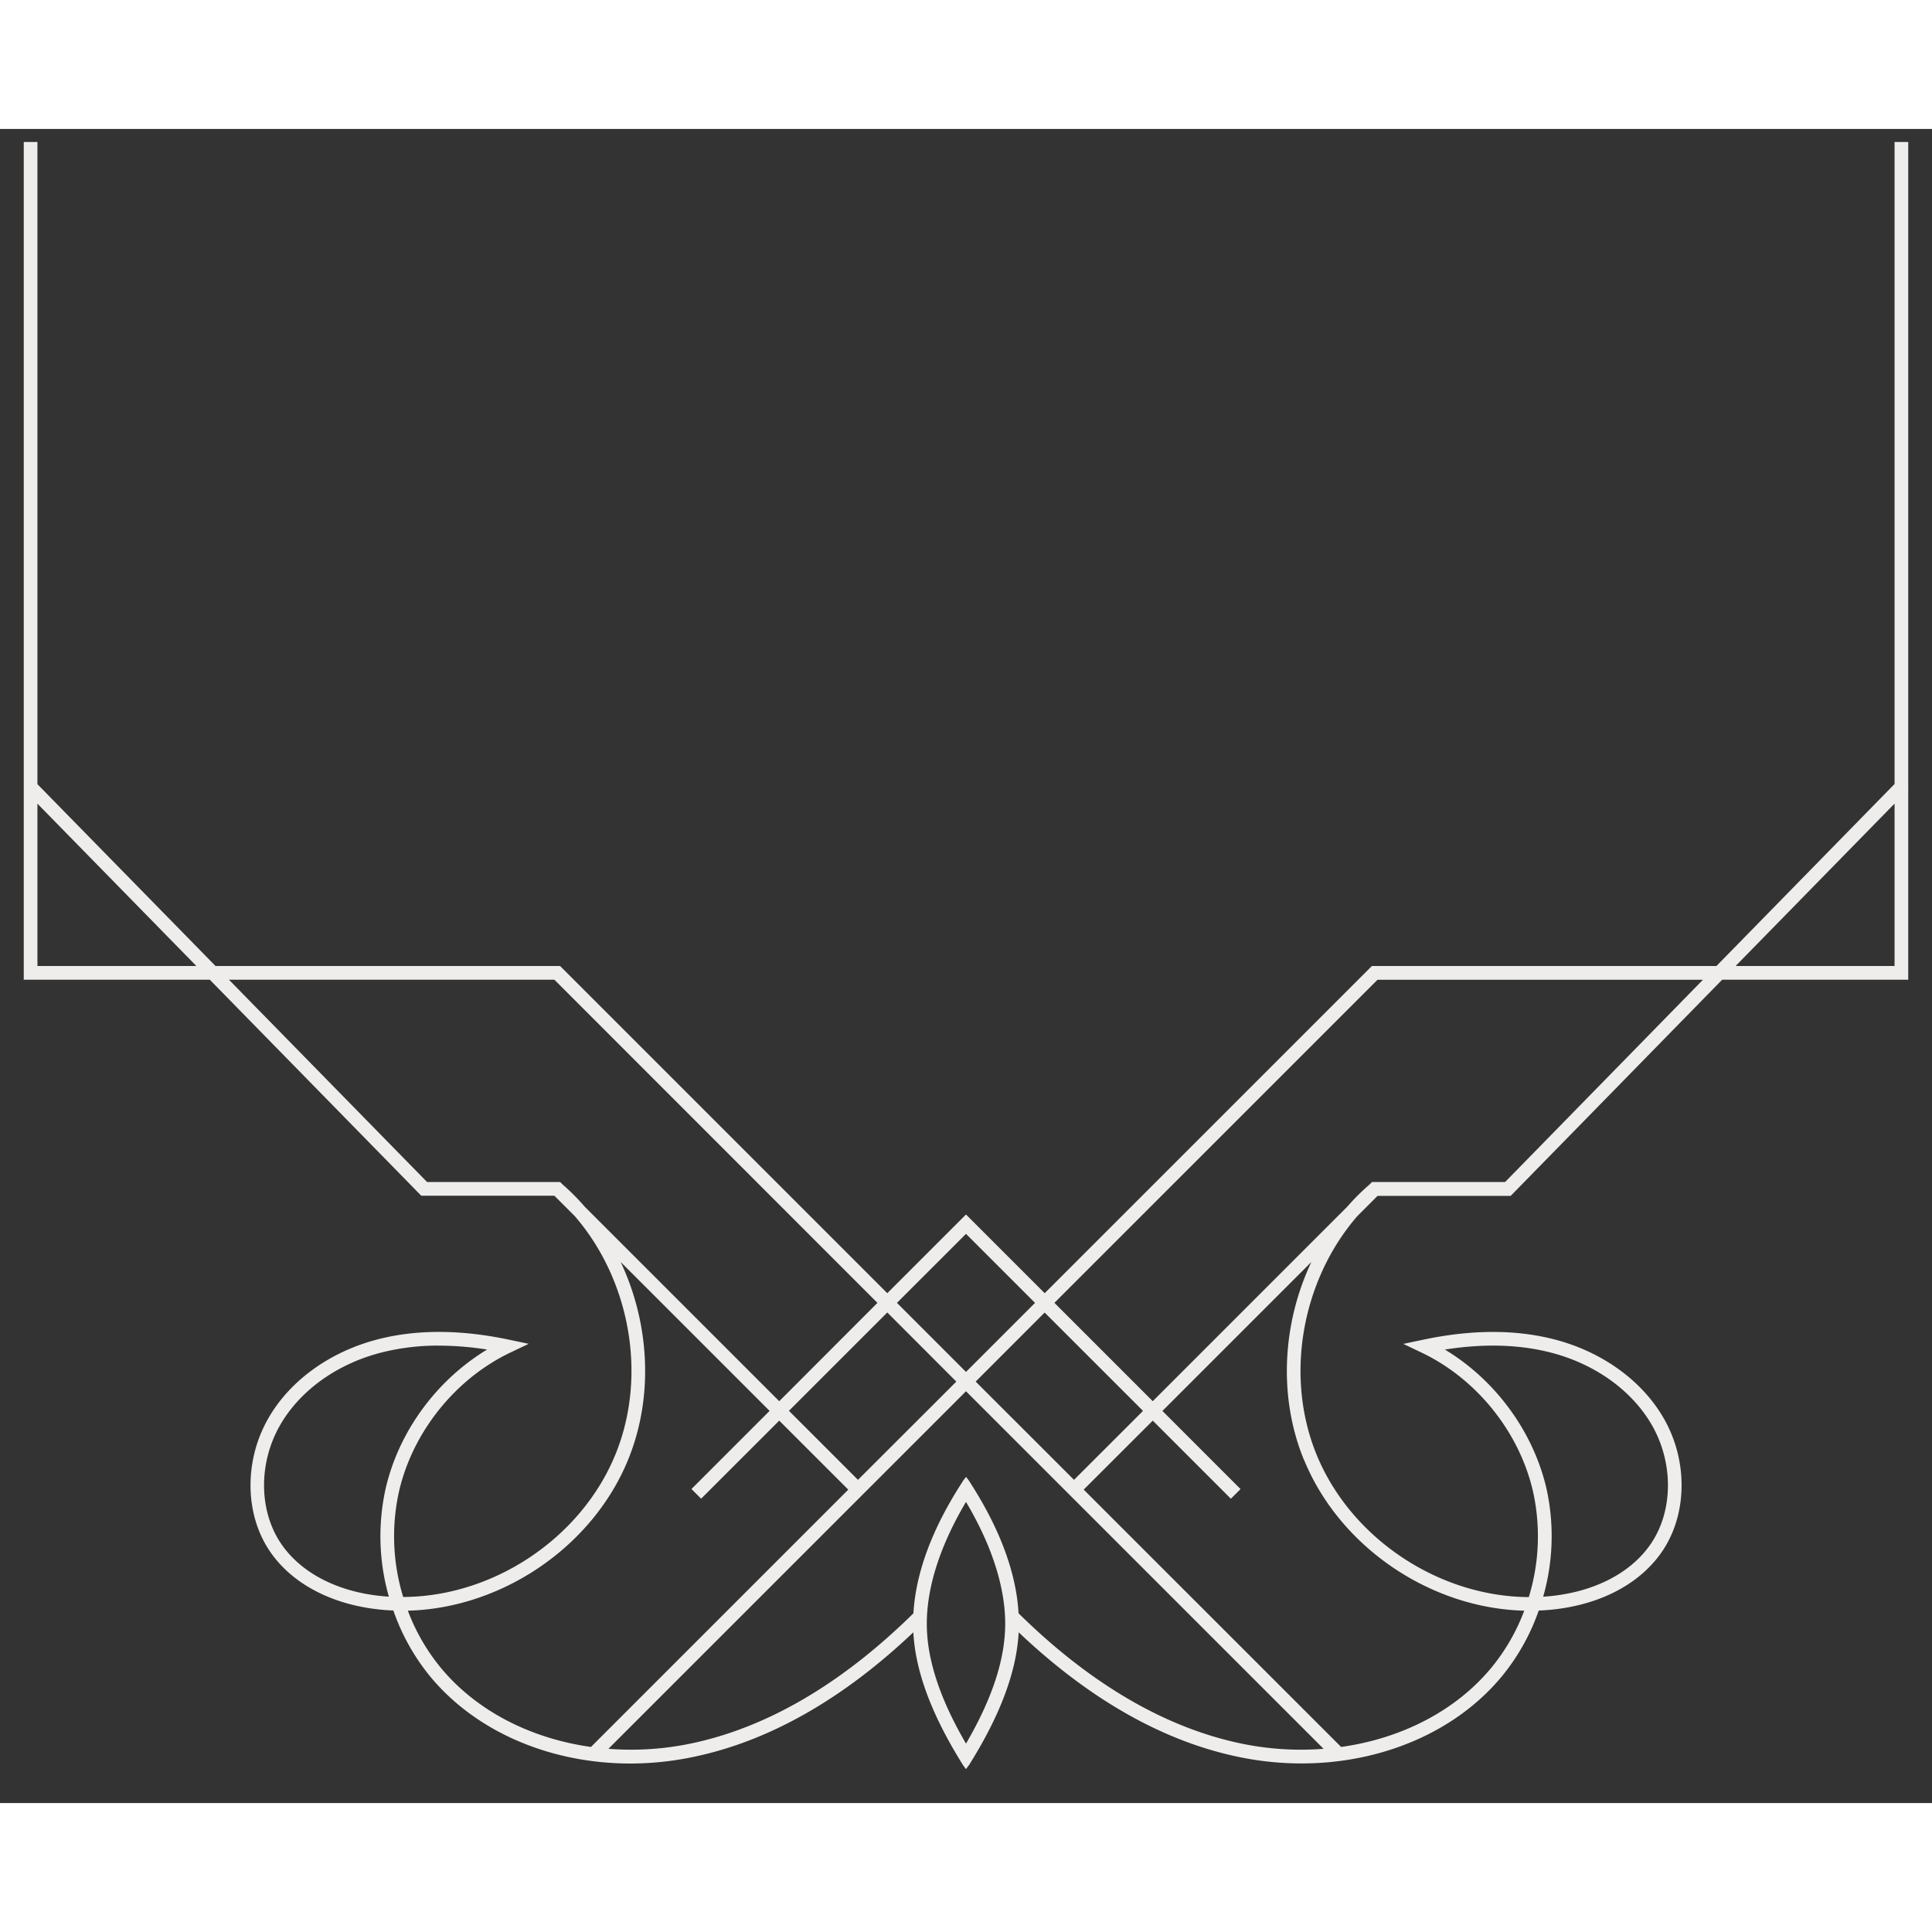 <svg xmlns="http://www.w3.org/2000/svg" viewBox="0 0 900 779.85" width="300" height="300" fill="#EEEDEB">
  <rect x="0" y="0" width="900" height="779.85" fill="#333333" stroke="none"/>
  <path stroke="#EEEDEB" d="M883.06 6.58v299.08l-.16-.15-83.11 84.92h-160.5L486.66 543.05l-32.86-32.86-3.8-3.8-3.8 3.8-32.86 32.86-152.63-152.62H100.19l-83.25-85V6.58h-5.37V395.8h86.36l97.74 99.84.79.8h62l9.62 9.62c25.86 29.85 34.08 74.51 19.19 111.3-16 39.48-57.35 67-99.82 67a97 97 0 01-2.16-49.36c6.31-28 26.34-53.11 52.28-65.47l7.17-3.42-7.74-1.62c-22.95-4.85-43.81-4.81-62 .13-21.81 5.91-40 19.26-49.78 36.63-11 19.47-10.66 44 .88 61 10.88 16.07 31.19 26 55.74 27.35l1.76.07A99.9 99.9 0 00200.31 720c21.3 26.15 56.09 40.95 93.38 40.94A142.74 142.74 0 00322.3 758c35.49-7.23 70.33-27 103.62-58.8.69 17.62 7.57 37 20.93 59.16l.81 1.33c.44.71.85 1.41 1.3 2.12l1 1.4 1.09-1.4c.45-.71.86-1.41 1.3-2.12l.81-1.33c13.36-22.11 20.24-41.54 20.93-59.16 33.29 31.8 68.12 51.59 103.61 58.8a142.81 142.81 0 0028.61 2.9c37.28 0 72.08-14.79 93.38-40.94a99.9 99.9 0 0016.75-30.27l1.76-.07c24.55-1.32 44.86-11.28 55.74-27.35 11.54-17 11.9-41.57.88-61-9.82-17.37-28-30.72-49.78-36.63-18.2-4.93-39.06-5-62-.13l-7.77 1.64 7.17 3.42c25.94 12.36 46 37.45 52.28 65.47a97 97 0 01-2.18 49.38c-42.47-.06-83.85-27.57-99.82-67-14.89-36.79-6.67-81.45 19.19-111.3l9.62-9.62h62l98.52-100.7h86.38V6.58zM16.94 390.43v-77.35l75.73 77.35zm113.57 268.85c-10.43-15.39-10.69-37.65-.65-55.39 9.12-16.12 26.07-28.55 46.51-34.08a106.9 106.9 0 0128.09-3.54 146.78 146.78 0 0123.9 2.06c-24 14-42.22 38.45-48.31 65.51a102.2 102.2 0 001.77 50.41c-22.73-1.25-41.42-10.37-51.31-24.97zm541.13-90.95c19.14-3.18 36.61-2.69 52 1.48 20.44 5.53 37.39 18 46.51 34.08 10 17.74 9.78 40-.65 55.39-9.89 14.6-28.58 23.69-51.31 25a102.2 102.2 0 001.81-50.44c-6.14-27.06-24.35-51.53-48.36-65.51zm-185-17.67l46.53 46.51L500.32 630l-46.52-46.48zM450 514l32.86 32.86L450 579.72l-32.86-32.87zm-3.8 69.53L399.68 630l-32.87-32.87 46.53-46.51zm-184.46-91.47l-1-1h-62l-93.29-95.26h153l151 151.05L363 593.37l-91-91a102.83 102.83 0 00-10.26-10.31zm-57.26 224.52a94.33 94.33 0 01-15.2-26.82c43.95-.84 86.45-29.5 103-70.38 12.17-30.09 9.62-65.19-4.92-94.06l71.85 71.85-36.39 36.4 3.8 3.8L363 601l32.87 32.86-120.4 120.39c-28.56-3.94-54.21-17.07-70.99-37.67zM450 753.16c-12.73-21.66-18.89-40.49-18.76-57.37.12-17.27 6.6-36.94 18.76-57.19 12.16 20.25 18.64 39.92 18.76 57.19.13 16.88-6.03 35.71-18.76 57.37zm128.77-.4c-35.77-7.3-71.06-27.85-104.77-61.07-1-18.07-8-37.62-20.82-58.21l-.75-1.19c-.47-.74-.93-1.49-1.41-2.24l-1-1.31-1 1.31c-.48.75-.94 1.5-1.41 2.24l-.75 1.19C434 654.07 427 673.62 426 691.69c-33.7 33.22-68.95 53.77-104.77 61.07a136.94 136.94 0 01-38.92 2.24L450 587.32 617.69 755a136.94 136.94 0 01-38.92-2.24zm29-133.38c16.55 40.88 59 69.54 103 70.38a94.33 94.33 0 01-15.2 26.82c-16.78 20.6-42.43 33.73-71 37.67L504.12 633.84 537 601l36.39 36.39 3.8-3.8-36.39-36.4 71.85-71.85c-14.55 28.85-17.1 63.95-4.93 94.04zm93.56-128.31h-62l-1 1A102.83 102.83 0 00628 502.36l-91 91-46.52-46.52 151-151h153zm181.73-100.64h-75.74l75.74-77.38z" fill="#EEEDEB" />
</svg>
